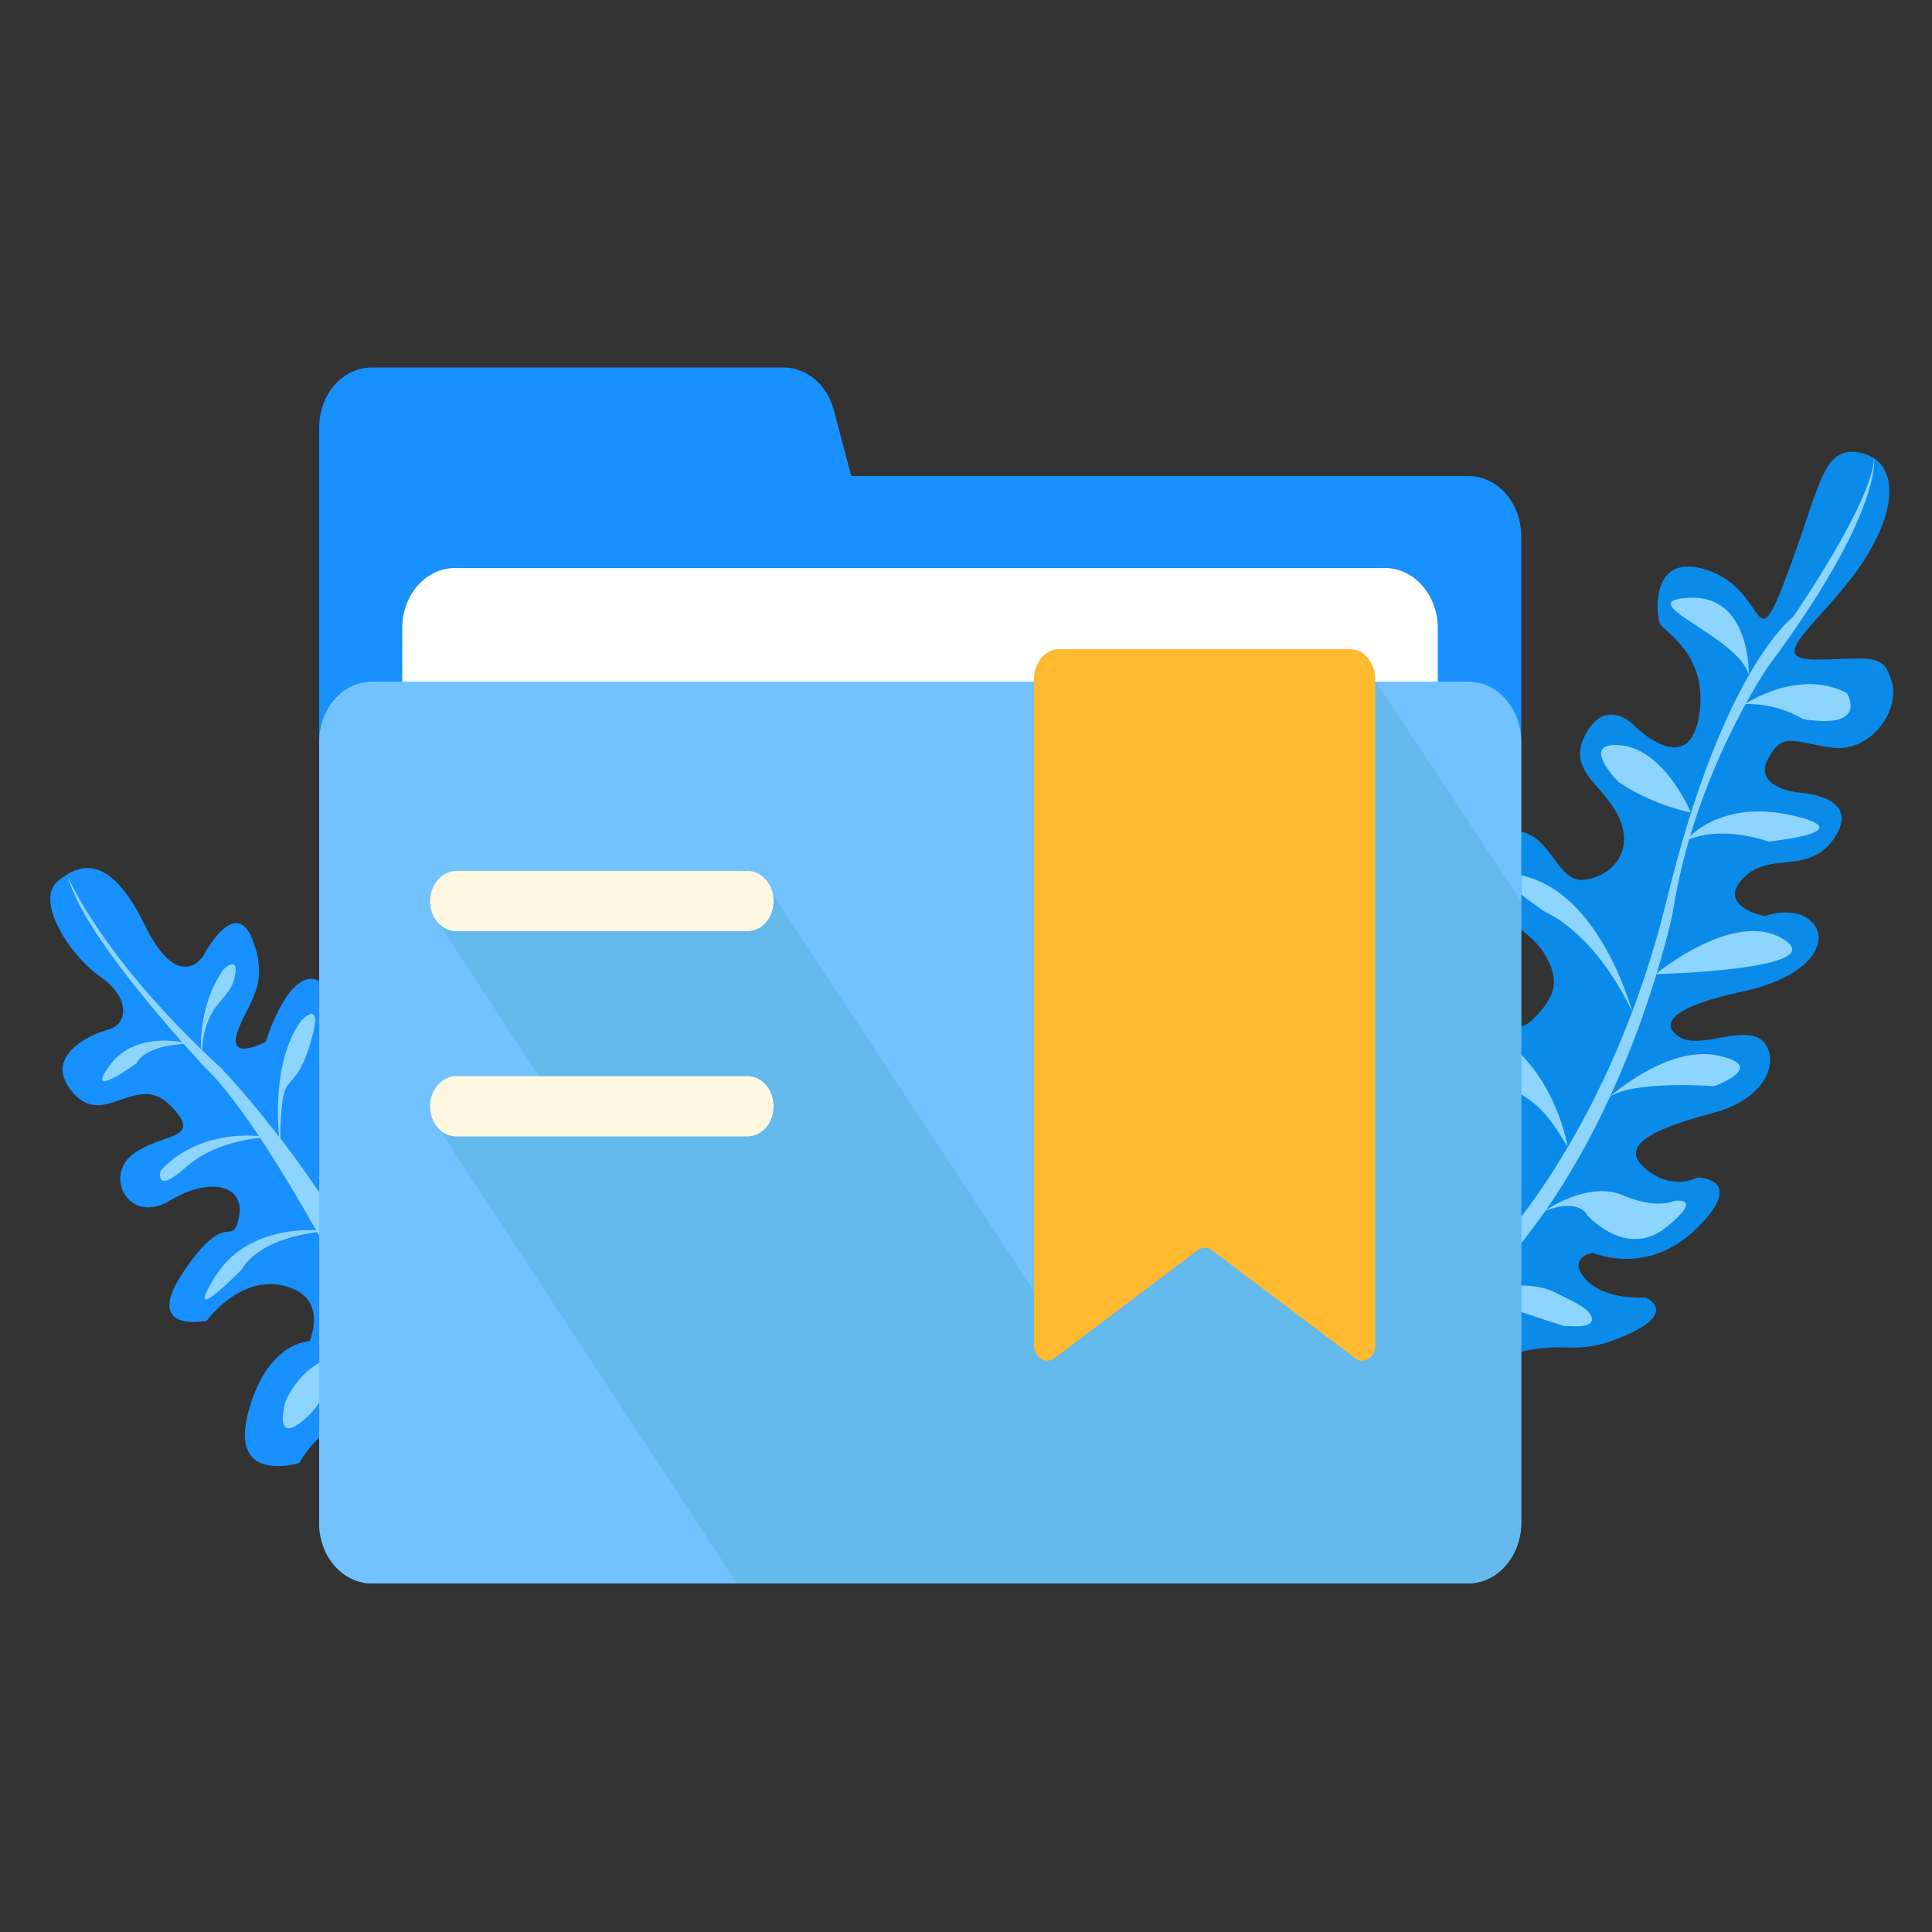 <?xml version="1.0" encoding="utf-8"?>
<!-- Generator: Adobe Illustrator 22.1.0, SVG Export Plug-In . SVG Version: 6.00 Build 0)  -->
<svg version="1.1" id="图层_1" xmlns="http://www.w3.org/2000/svg" xmlns:xlink="http://www.w3.org/1999/xlink" x="0px" y="0px"
	 viewBox="0 0 500 500" style="enable-background:new 0 0 500 500;" xml:space="preserve">
<rect x="0" y="0" width="500" height="500" fill="#333333" stroke="none"/>
<style type="text/css">
	.st0{fill:#0A8BEA;}
	.st1{fill:#8DD4FF;}
	.st2{fill:#1890FF;}
	.st3{fill:#FFFFFF;}
	.st4{fill:#71C2FF;}
	.st5{fill:#64B9ED;}
	.st6{fill:#FFF8E1;}
	.st7{fill:#FFBA31;}
</style>
<g>
	<g>
		<path class="st0" d="M343.1,406c0,0-3.4-34.2,17.3-60.1c20.7-25.8-4.4-29.3-4.4-29.3s-14.3-11.9-1.2-19.2
			c13-7.3,25.2,5.1,25.2,5.1s8.1,4.1,8-7.5c-0.1-11.6-12.5-16.5-12.5-16.5s-12.8-5.7-8.1-18.8c4.7-13.1,13.8-2.3,13.8-2.3
			s8.8,12.9,15.3,6.6c6.5-6.3,7.2-10.6,3.1-17.3c-4.1-6.8-16.2-11.3-16-19c0.1-7.7,5-14.7,11.6-12c6.6,2.7,8.3,12.1,14.1,12
			c5.8-0.1,13.5-5.5,10.2-14.9c-3.4-9.4-14.3-12.7-9.3-22.5c5-9.8,12-3.2,12-3.2s14.3,15,17.4-1.2c3.1-16.2-9-22.4-10-24.5
			c-1-2-2.8-19.2,12.7-13.7c15.4,5.5,11.4,24.4,20.2,1c8.8-23.4,9.1-33.6,19.1-31.5c10,2.2,9.8,15.1-0.6,29.9
			C470.4,162,456,171,470.7,170.7c14.7-0.3,16.7-1.5,18.9,5.8c2.2,7.3-5.4,18.3-15.4,17c-10-1.3-12.9-4.4-16.7,3
			c-3.8,7.3,7.7,8.6,7.7,8.6s16.4,0.6,9.9,11.2c-6.5,10.6-17,3.7-24,11c-7,7.3,5.6,9.8,5.6,9.8s7.8-3,12.3,1.6
			c4.5,4.6,0.2,14-18,17.9c-18.2,3.9-21.6,8.3-16.5,11.7c5.2,3.4,15.9-2.8,21,0.6c5.1,3.4,3.6,15-12.4,19.2
			c-16,4.2-24.2,8.6-17.2,14.4c7,5.9,13.5,2.2,13.5,2.2s12.8,0.3-0.2,13.1c-12.9,12.8-27,6.4-27,6.4s-6.8,1.2-1.9,6.8
			c4.9,5.6,15.6,4.8,15.6,4.8s8.7,3.7-5.2,9.8c-13.9,6.1-15.4,0.6-29.8,5C376.6,355,347.4,378.8,343.1,406z"/>
		<g>
			<path class="st1" d="M451.6,182.2c0,0,14-9.4,26.4-2.8c0,0,5.8,9.5-11.4,6.7C466.5,186.1,460.5,182,451.6,182.2z"/>
			<path class="st1" d="M452.6,174.6c0,0,0.5-20.7-15.4-19.9C421.3,155.5,449.6,164.4,452.6,174.6z"/>
			<path class="st1" d="M436.1,217.7c0,0,8.5-11,27.6-6.7c19.1,4.3-6,6.8-6,6.8S445.3,213.2,436.1,217.7z"/>
			<path class="st1" d="M437.6,210.3c0,0-6.7-16.2-18-17.4c-11.3-1.2-0.8,9.4-0.8,9.4S426.2,207.8,437.6,210.3z"/>
			<path class="st1" d="M428.5,252.1c0,0,20.4-17,33.1-9C474.3,251,428.5,252.1,428.5,252.1z"/>
			<path class="st1" d="M422.4,261.8c0,0-7.5-28.3-26-34.5c-18.5-6.1,3.6,8.8,3.6,8.8S412.3,240.8,422.4,261.8z"/>
			<path class="st1" d="M416.4,284c0,0,15.1-13.7,28.3-10.8c13.2,2.8-1.1,7.9-1.1,7.9S422.5,279.5,416.4,284z"/>
			<path class="st1" d="M405.7,296.8c0,0-4.1-26.5-27.5-33.2c0,0-10.8-0.6,3.9,11.2C396.9,286.7,397.2,282.7,405.7,296.8z"/>
			<path class="st1" d="M399.7,313.4c0,0,11.3-7.9,20.2-4.1c8.9,3.8,13.4,1.5,13.4,1.5s8.1-1.3-2.2,6.9c-10.3,8.2-20.3-3.2-20.3-3.2
				S408.9,309.9,399.7,313.4z"/>
			<path class="st1" d="M384.4,325.3c0,0,3-17.2-19.2-20.9c-22.1-3.7-0.5,8.4-0.5,8.4S381.8,311.4,384.4,325.3z"/>
			<path class="st1" d="M368.3,346c0,0,15.4-18.1,32.9-12.1c0,0,5.2,2.4,8,4.1c2.7,1.6,6.3,6.2-4.6,5.1c0,0-6.1-1.9-10.7-3.5
				C389.2,337.9,380.4,337.8,368.3,346z"/>
			<path class="st1" d="M343.1,406c0,0-5.8-36.3,43.8-83c0,0,29.9-30.4,44.5-90.3c14.6-59.9,32.7-73.1,32.7-73.1
				s20.3-29.4,20.9-40.9c0,0,2.2,14-27.4,53.8c0,0-19.1,27.5-24.7,63.7c0,0-10.5,51.9-41.6,88.4C391.1,324.6,345.7,355.5,343.1,406z
				"/>
		</g>
	</g>
	<g>
		<path class="st2" d="M173.4,405.2c0,0-43.4,3.9-63.1-24.1c-19.7-28-32.8-2.5-32.8-2.5s-18.2,5.7-13.3-12.9
			c4.8-18.5,15.9-18.6,15.9-18.6s5.2-11.3-6.4-14.3c-11.6-3-20.2,9-20.2,9s-17.1,3.6-5.8-13c11.3-16.5,12.3-5.5,14.1-13.7
			c1.9-8.2-7.2-10.8-17.8-4.4c-10.6,6.4-17.1-6.2-9.7-11.9c7.4-5.8,18.7-3.5,9.9-12.6c-8.8-9.1-17.2,6-25.3-3.4
			c-8.2-9.4,4.4-15.1,9.3-16.4c4.9-1.4,5.6-8.2-2.3-13.7C18,247.3,9,233,14.9,228.1c5.8-4.9,13.6-7.1,22.5,11.2
			c8.9,18.2,15.2,8.1,15.2,8.1s8.3-16,12.8-4.1c4.5,11.9-1.4,16.2-4,23.9c-2.5,7.7,7.4,2.4,7.4,2.4s3.9-13.2,9.9-15.9
			c5.9-2.7,12.8,9,8.1,23.4c-4.7,14.4,8.1,11,8.1,11s11.3-14,14.7,0.9c3.4,14.8-7.7,16.5-7.7,16.5s-1.7,14.7,9.6,12.1
			c11.3-2.6,15.7-10.3,21.7-2.3c6,8,0,14.7-7.2,18.8C118.8,338,110.9,391.4,173.4,405.2z"/>
		<g>
			<path class="st1" d="M172.9,403.8c0,0-51.6,4.2-75.1-55.6c0,0-27.7-55.5-44.5-71.7c0,0-31.7-33.5-35.7-49.6
				c0,0,8.5,20.9,39.6,49.5c0,0,31.8,32.8,47.9,74.3C105.1,350.7,112.6,398.1,172.9,403.8z"/>
			<path class="st1" d="M84.6,318.6c0,0-19.6-3-28.8,11.6c-9.2,14.6,6.8-1.7,6.8-1.7S66.3,320.2,84.6,318.6z"/>
			<path class="st1" d="M102.4,351.1c0,0-4.6-19.5,12.3-28.5c16.9-9.1,13.1,0.4,13.1,0.4s-3,2.4-9.3,3.9
				C112.3,328.4,102.6,335.1,102.4,351.1z"/>
			<path class="st1" d="M87.7,320.9c0,0.4-6.2-20,10.2-27.6c0,0,7.7-2.1,2.2,5C94.7,305.4,87.9,297.6,87.7,320.9z"/>
			<path class="st1" d="M100.5,351.9c0,0-18-7.5-26.6,10.7c0,0-3.7,12.8,5.8,3.9C89.1,357.6,78.1,352.3,100.5,351.9z"/>
			<path class="st1" d="M72.5,296.6c0,0-3.2-20.7,5.5-32.5c0,0,6.5-6.9,1.9,7.2C75.3,285.3,72.7,274,72.5,296.6z"/>
			<path class="st1" d="M69.4,294.3c0,0-16.6-3.3-27.8,8.6c0,0-1.9,6.6,6.5-0.8C56.4,294.6,69.4,294.3,69.4,294.3z"/>
			<path class="st1" d="M52.2,274c0,0-1.8-12.1,5.5-23c0,0,4.4-4.4,3,2.1C59.2,259.6,52.4,259.3,52.2,274z"/>
			<path class="st1" d="M49,270.1c0,0-13.6-3.9-20.6,5.6c-6.9,9.5,6.9-0.5,6.9-0.5S37,270.4,49,270.1z"/>
		</g>
	</g>
	<g>
		<path class="st2" d="M379.9,409.8H96.3c-7.6,0-13.7-7-13.7-15.6V138.8c0-8.7,6.1-15.6,13.7-15.6h283.7c7.6,0,13.7,7,13.7,15.6
			v255.4C393.6,402.8,387.5,409.8,379.9,409.8L379.9,409.8z M379.9,409.8"/>
		<path class="st2" d="M238.1,190.4H82.6v-79.7c0-8.7,6.1-15.6,13.7-15.6h106.4c6.1,0,11.4,4.5,13.1,11.1L238.1,190.4z M238.1,190.4
			"/>
		<path class="st3" d="M358.4,390.4H117.8c-7.6,0-13.7-7-13.7-15.6V162.6c0-8.7,6.1-15.6,13.7-15.6h240.6c7.6,0,13.7,7,13.7,15.6
			v212.1C372.1,383.3,365.9,390.4,358.4,390.4L358.4,390.4z M358.4,390.4"/>
		<path class="st4" d="M379.9,409.8H96.3c-7.6,0-13.7-7-13.7-15.6V192c0-8.6,6.1-15.6,13.7-15.6h283.7c7.6,0,13.7,7,13.7,15.6v202.2
			C393.6,402.8,387.5,409.8,379.9,409.8L379.9,409.8z M379.9,409.8"/>
		<path class="st5" d="M356,176.4L272.8,342l-72.6-110.2l-88.4,4.5l33.7,51.4l-33.7,1.7l78.9,120.3h189.2c7.6,0,13.7-7,13.7-15.6
			v-161L356,176.4z M356,176.4"/>
		<path class="st6" d="M193.4,241h-75.3c-3.8,0-6.8-3.5-6.8-7.8s3.1-7.8,6.8-7.8h75.3c3.8,0,6.8,3.5,6.8,7.8S197.2,241,193.4,241
			L193.4,241z M193.4,294.1h-75.3c-3.8,0-6.8-3.5-6.8-7.8c0-4.3,3.1-7.8,6.8-7.8h75.3c3.8,0,6.8,3.5,6.8,7.8
			C200.2,290.6,197.2,294.1,193.4,294.1L193.4,294.1z M193.4,294.1"/>
		<path class="st7" d="M350.7,351.5l-37-27.9c-1.1-0.9-2.6-0.9-3.8,0l-37,27.9c-2.3,1.7-5.3-0.2-5.3-3.3V175.8
			c0-4.3,2.9-7.8,6.5-7.8h75.3c3.6,0,6.5,3.5,6.5,7.8v172.4C356,351.3,352.9,353.2,350.7,351.5L350.7,351.5z M350.7,351.5"/>
	</g>
</g>
</svg>
